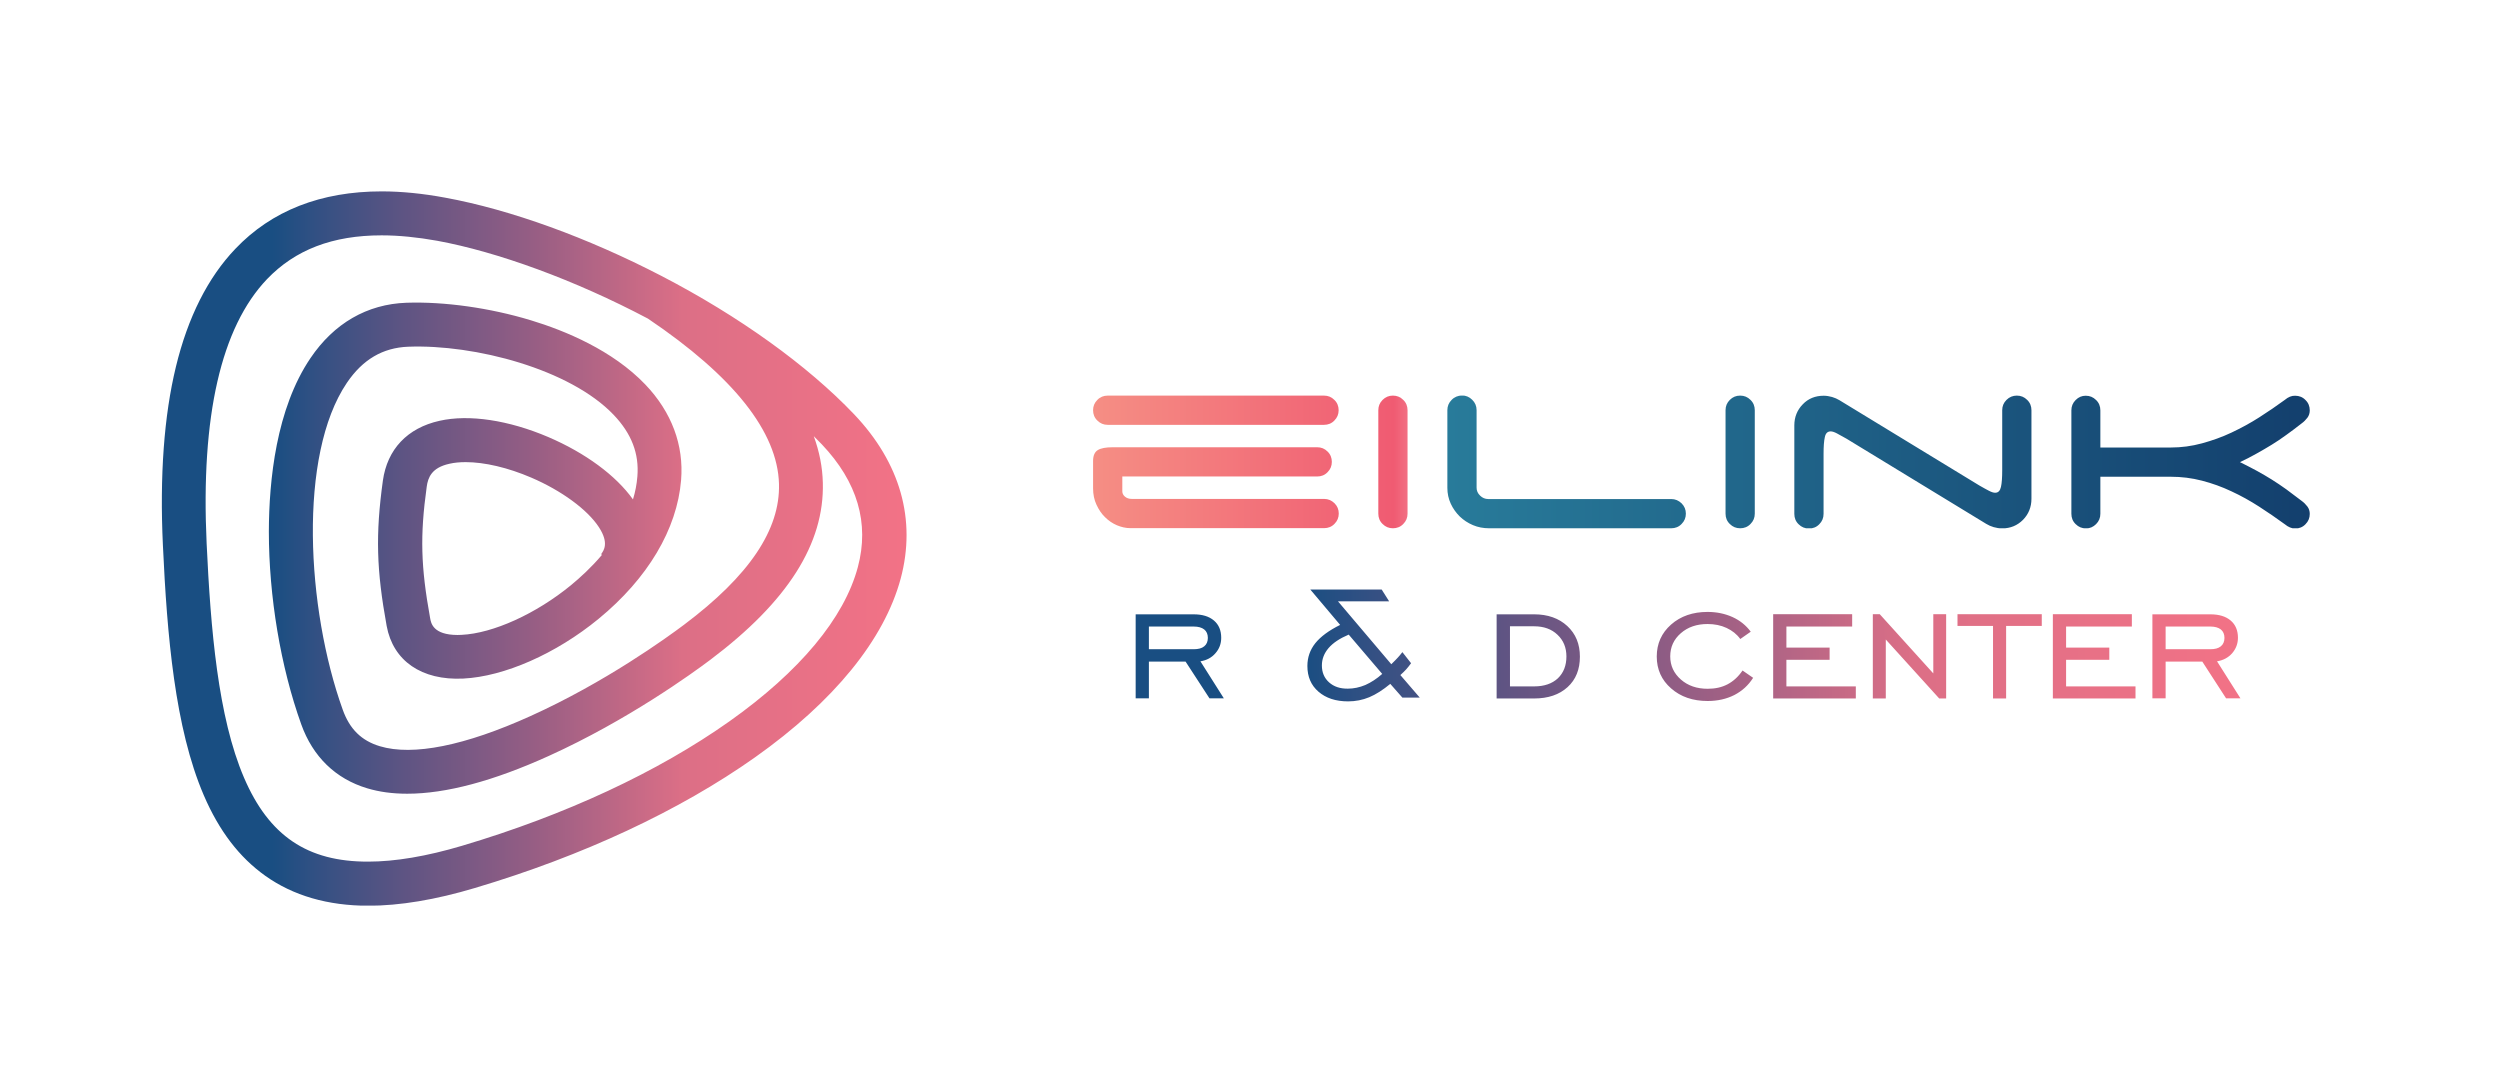 <?xml version="1.0" encoding="utf-8"?>
<!-- Generator: Adobe Illustrator 24.3.0, SVG Export Plug-In . SVG Version: 6.00 Build 0)  -->
<svg version="1.1" id="Layer_1" xmlns="http://www.w3.org/2000/svg" xmlns:xlink="http://www.w3.org/1999/xlink" x="0px" y="0px"
	 viewBox="0 0 198.43 85.04" style="enable-background:new 0 0 198.43 85.04;" xml:space="preserve">
<style type="text/css">
	.st0{clip-path:url(#SVGID_2_);fill:url(#SVGID_3_);}
	.st1{clip-path:url(#SVGID_5_);fill:url(#SVGID_6_);}
	.st2{clip-path:url(#SVGID_8_);fill:url(#SVGID_9_);}
	.st3{clip-path:url(#SVGID_11_);fill:url(#SVGID_12_);}
</style>
<g>
	<defs>
		<path id="SVGID_1_" d="M34.14,49.06c-0.74-4.09-0.81-6.53-0.27-10.43c0.1-0.73,0.39-1.51,1.8-1.82c0.39-0.09,0.82-0.13,1.29-0.13
			c1.49,0,3.35,0.43,5.21,1.23c2.4,1.03,4.46,2.54,5.37,3.94c0.82,1.26,0.38,1.85,0.17,2.14l0.07,0.05
			c-0.85,1.01-1.75,1.82-2.45,2.4c-2.78,2.28-6.19,3.83-8.7,3.95c-0.11,0.01-0.22,0.01-0.32,0.01
			C34.38,50.39,34.21,49.47,34.14,49.06 M19.37,61.73c-2.07-4.82-2.65-11.79-2.97-18.61c-0.47-10.09,1.15-17.14,4.79-20.96
			c2.24-2.34,5.21-3.48,9.1-3.48c1.36,0,2.85,0.15,4.41,0.43c4.78,0.88,10.9,3.1,16.73,6.18c6.79,4.58,10.29,8.99,10.4,13.12
			c0.1,3.63-2.36,7.29-7.54,11.18c-1.36,1.02-6.24,4.56-12.17,7.24c-5.21,2.36-9.35,3.19-11.97,2.4c-1.46-0.44-2.4-1.36-2.95-2.91
			c-2.87-8-3.55-20.19,0.33-25.93c1.26-1.86,2.85-2.79,4.87-2.87c5.29-0.2,12.85,1.78,16.31,5.41c1.42,1.49,2.03,3.08,1.88,4.89
			c-0.05,0.63-0.17,1.24-0.35,1.82c-1.35-1.9-3.78-3.69-6.72-4.95c-3.14-1.34-6.29-1.82-8.63-1.29c-2.56,0.57-4.15,2.26-4.5,4.75
			c-0.59,4.28-0.51,7.08,0.3,11.53c0.51,2.78,2.78,4.34,6.08,4.18c3.25-0.16,7.37-1.97,10.74-4.74c3.9-3.2,6.23-7.11,6.55-11.01
			c0.23-2.78-0.75-5.4-2.84-7.59c-2.6-2.72-6.38-4.28-9.09-5.1c-3.27-0.99-6.87-1.49-9.87-1.39c-3.12,0.11-5.75,1.63-7.62,4.4
			c-2.72,4.02-3.29,9.7-3.3,13.76c0,5.15,0.93,10.73,2.57,15.3c0.92,2.57,2.73,4.33,5.24,5.08c0.96,0.29,2.02,0.43,3.17,0.43
			c3.07,0,6.83-1,11.24-3c6.25-2.83,11.4-6.56,12.82-7.63c6.14-4.62,9.06-9.22,8.93-14.06c-0.03-1.23-0.27-2.46-0.72-3.69
			c0.22,0.22,0.43,0.43,0.64,0.65c2.83,2.98,3.79,6.26,2.86,9.74c-1.08,4.05-4.61,8.29-10.2,12.25c-5.67,4.01-13,7.43-21.21,9.87
			c-2.82,0.84-5.33,1.26-7.46,1.26C24.39,68.4,21.35,66.34,19.37,61.73 M30.3,15.19c-4.83,0-8.74,1.53-11.62,4.56
			c-2.18,2.28-3.77,5.44-4.72,9.37c-0.94,3.88-1.29,8.65-1.03,14.16c0.33,7.15,0.95,14.49,3.24,19.83c1.22,2.84,2.82,4.93,4.88,6.4
			c2.22,1.58,4.97,2.38,8.19,2.38c2.47,0,5.32-0.47,8.46-1.41c8.57-2.55,16.25-6.14,22.23-10.37c6.27-4.44,10.26-9.35,11.56-14.19
			c1.25-4.67-0.03-9.18-3.7-13.04C64.09,29,58.67,25.1,52.5,21.9c-5.89-3.05-11.98-5.26-17.16-6.21
			C33.57,15.36,31.87,15.19,30.3,15.19z"/>
	</defs>
	<clipPath id="SVGID_2_">
		<use xlink:href="#SVGID_1_"  style="overflow:visible;"/>
	</clipPath>
	
		<linearGradient id="SVGID_3_" gradientUnits="userSpaceOnUse" x1="-316.334" y1="346.073" x2="-315.334" y2="346.073" gradientTransform="matrix(59.1 0 0 -59.1 18708.096 20496.357)">
		<stop  offset="0" style="stop-color:#194E82"/>
		<stop  offset="0.15" style="stop-color:#194E82"/>
		<stop  offset="0.209" style="stop-color:#325083"/>
		<stop  offset="0.327" style="stop-color:#5E5483"/>
		<stop  offset="0.49" style="stop-color:#935D84"/>
		<stop  offset="0.692" style="stop-color:#D96E86"/>
		<stop  offset="0.7" style="stop-color:#DC6F86"/>
		<stop  offset="0.996" style="stop-color:#F27286"/>
		<stop  offset="1" style="stop-color:#F27286"/>
	</linearGradient>
	<rect x="12.66" y="15.19" class="st0" width="60.06" height="56.69"/>
</g>
<g>
	<defs>
		<path id="SVGID_4_" d="M88.31,35.5c-0.53,0-0.92,0.07-1.17,0.22c-0.25,0.15-0.38,0.44-0.38,0.87v2.17c0,0.48,0.09,0.92,0.27,1.3
			c0.18,0.39,0.4,0.72,0.68,0.99c0.28,0.28,0.59,0.49,0.94,0.64c0.36,0.15,0.71,0.23,1.07,0.23h15.38c0.32,0,0.6-0.11,0.82-0.34
			c0.23-0.23,0.34-0.5,0.34-0.82c0-0.32-0.11-0.59-0.34-0.82c-0.23-0.22-0.5-0.34-0.82-0.34H89.84c-0.23,0-0.41-0.06-0.55-0.18
			c-0.14-0.12-0.21-0.26-0.21-0.42v-1.18h15.47c0.32,0,0.6-0.11,0.82-0.34c0.23-0.23,0.34-0.5,0.34-0.82s-0.11-0.6-0.34-0.82
			c-0.23-0.23-0.5-0.34-0.82-0.34H88.31z M87.92,31.4c-0.32,0-0.6,0.11-0.82,0.34c-0.23,0.23-0.34,0.5-0.34,0.82s0.11,0.6,0.34,0.82
			c0.23,0.23,0.5,0.34,0.82,0.34h17.17c0.32,0,0.6-0.11,0.82-0.34c0.23-0.23,0.34-0.5,0.34-0.82s-0.11-0.6-0.34-0.82
			c-0.23-0.23-0.5-0.34-0.82-0.34H87.92z M109.74,31.74c-0.23,0.23-0.34,0.5-0.34,0.82v8.21c0,0.32,0.11,0.6,0.34,0.82
			c0.23,0.23,0.5,0.34,0.82,0.34c0.32,0,0.6-0.11,0.82-0.34c0.23-0.23,0.34-0.5,0.34-0.82v-8.21c0-0.32-0.11-0.6-0.34-0.82
			c-0.23-0.23-0.5-0.34-0.82-0.34C110.24,31.4,109.97,31.51,109.74,31.74"/>
	</defs>
	<clipPath id="SVGID_5_">
		<use xlink:href="#SVGID_4_"  style="overflow:visible;"/>
	</clipPath>
	
		<linearGradient id="SVGID_6_" gradientUnits="userSpaceOnUse" x1="-308.589" y1="352.031" x2="-307.589" y2="352.031" gradientTransform="matrix(24.967 0 0 -24.967 7791.406 8825.928)">
		<stop  offset="0" style="stop-color:#F58E84"/>
		<stop  offset="0.95" style="stop-color:#F05B72"/>
		<stop  offset="1" style="stop-color:#F27286"/>
	</linearGradient>
	<rect x="86.76" y="31.4" class="st1" width="24.97" height="10.53"/>
</g>
<g>
	<defs>
		<path id="SVGID_7_" d="M115.22,31.74c-0.23,0.23-0.34,0.5-0.34,0.82v6.16c0,0.45,0.09,0.87,0.27,1.26
			c0.18,0.39,0.42,0.72,0.71,1.01c0.3,0.29,0.65,0.52,1.05,0.69c0.4,0.17,0.83,0.25,1.28,0.25h14.46c0.32,0,0.6-0.11,0.82-0.34
			c0.23-0.23,0.34-0.5,0.34-0.82c0-0.32-0.11-0.59-0.34-0.82c-0.23-0.22-0.5-0.34-0.82-0.34h-14.53c-0.24,0-0.46-0.09-0.64-0.27
			c-0.19-0.18-0.28-0.39-0.28-0.63v-6.16c0-0.32-0.12-0.6-0.35-0.82c-0.23-0.23-0.5-0.34-0.81-0.34
			C115.72,31.4,115.44,31.51,115.22,31.74 M137.3,31.74c-0.23,0.23-0.34,0.5-0.34,0.82v8.21c0,0.32,0.11,0.6,0.34,0.82
			c0.23,0.23,0.5,0.34,0.82,0.34c0.32,0,0.6-0.11,0.82-0.34c0.23-0.23,0.34-0.5,0.34-0.82v-8.21c0-0.32-0.11-0.6-0.34-0.82
			c-0.23-0.23-0.5-0.34-0.82-0.34C137.8,31.4,137.53,31.51,137.3,31.74 M159.26,31.74c-0.23,0.23-0.34,0.5-0.34,0.82v4.76
			c0,0.58-0.03,1.02-0.1,1.33c-0.07,0.31-0.22,0.46-0.46,0.46c-0.13,0-0.29-0.05-0.5-0.16c-0.2-0.1-0.46-0.25-0.76-0.42l-11.09-6.76
			c-0.18-0.11-0.38-0.2-0.59-0.26c-0.22-0.06-0.44-0.1-0.67-0.1c-0.66,0-1.22,0.22-1.66,0.68c-0.44,0.45-0.67,1.01-0.67,1.67v7.03
			c0,0.32,0.11,0.6,0.34,0.82c0.23,0.23,0.5,0.34,0.82,0.34s0.6-0.11,0.82-0.34c0.23-0.23,0.34-0.5,0.34-0.82v-4.76
			c0-0.58,0.03-1.02,0.1-1.33c0.06-0.31,0.22-0.46,0.46-0.46c0.13,0,0.29,0.05,0.5,0.16c0.2,0.11,0.46,0.25,0.76,0.42l11.09,6.76
			c0.18,0.11,0.38,0.2,0.59,0.26c0.22,0.06,0.44,0.1,0.67,0.1c0.66,0,1.21-0.23,1.66-0.68c0.44-0.45,0.67-1.01,0.67-1.67v-7.03
			c0-0.32-0.11-0.6-0.34-0.82c-0.23-0.23-0.5-0.34-0.82-0.34C159.77,31.4,159.49,31.51,159.26,31.74 M181.35,31.74
			c-0.64,0.47-1.32,0.93-2.02,1.38c-0.7,0.45-1.44,0.85-2.2,1.21s-1.55,0.64-2.36,0.86c-0.81,0.22-1.63,0.33-2.47,0.33h-5.59v-2.95
			c0-0.32-0.11-0.6-0.34-0.82c-0.23-0.23-0.5-0.34-0.82-0.34c-0.31,0-0.57,0.11-0.8,0.34c-0.23,0.23-0.34,0.5-0.34,0.82v8.21
			c0,0.32,0.11,0.6,0.34,0.82c0.23,0.23,0.5,0.34,0.82,0.34c0.31,0,0.57-0.11,0.8-0.34c0.23-0.23,0.34-0.5,0.34-0.82v-2.94h5.59
			c0.84,0,1.66,0.1,2.47,0.31c0.81,0.21,1.59,0.49,2.35,0.85c0.76,0.35,1.49,0.76,2.19,1.21c0.7,0.45,1.38,0.92,2.04,1.4
			c0.28,0.23,0.55,0.34,0.82,0.34c0.32,0,0.6-0.11,0.82-0.34c0.23-0.23,0.34-0.5,0.34-0.82c0-0.22-0.06-0.42-0.19-0.59
			c-0.13-0.17-0.28-0.32-0.46-0.45c-0.42-0.32-0.82-0.62-1.21-0.91c-0.39-0.28-0.78-0.54-1.16-0.78c-0.39-0.24-0.79-0.48-1.2-0.7
			c-0.41-0.22-0.85-0.45-1.32-0.68c0.47-0.22,0.91-0.45,1.32-0.68c0.41-0.23,0.81-0.46,1.2-0.7c0.39-0.24,0.78-0.5,1.16-0.78
			c0.39-0.28,0.79-0.58,1.21-0.91c0.18-0.13,0.33-0.28,0.46-0.45c0.13-0.17,0.19-0.37,0.19-0.59c0-0.32-0.11-0.6-0.34-0.82
			c-0.22-0.23-0.5-0.34-0.82-0.34C181.9,31.4,181.62,31.51,181.35,31.74"/>
	</defs>
	<clipPath id="SVGID_8_">
		<use xlink:href="#SVGID_7_"  style="overflow:visible;"/>
	</clipPath>
	
		<linearGradient id="SVGID_9_" gradientUnits="userSpaceOnUse" x1="-317.109" y1="345.048" x2="-316.109" y2="345.048" gradientTransform="matrix(68.46 0 0 -68.46 21824.207 23658.69)">
		<stop  offset="0" style="stop-color:#287B9A"/>
		<stop  offset="1" style="stop-color:#133F6D"/>
	</linearGradient>
	<rect x="114.88" y="31.4" class="st2" width="68.46" height="10.53"/>
</g>
<g>
	<defs>
		<path id="SVGID_10_" d="M91.19,49.73h3.56c0.36,0,0.64,0.08,0.83,0.23c0.19,0.15,0.29,0.38,0.29,0.67s-0.1,0.52-0.29,0.67
			c-0.19,0.16-0.47,0.23-0.83,0.23h-3.56V49.73z M90.14,48.76v6.67h1.05v-2.92h2.91l1.9,2.92h1.14l-1.86-2.94
			c0.49-0.08,0.89-0.29,1.19-0.64c0.31-0.35,0.46-0.76,0.46-1.23c0-0.58-0.19-1.04-0.58-1.37c-0.39-0.33-0.92-0.49-1.61-0.49H90.14z
			 M171.89,49.73h3.55c0.36,0,0.64,0.08,0.83,0.23c0.19,0.15,0.29,0.38,0.29,0.67s-0.1,0.52-0.29,0.67
			c-0.19,0.16-0.47,0.23-0.83,0.23h-3.55V49.73z M170.84,48.76v6.67h1.05v-2.92h2.91l1.89,2.92h1.14l-1.86-2.94
			c0.49-0.08,0.89-0.29,1.2-0.64c0.3-0.35,0.46-0.76,0.46-1.23c0-0.58-0.19-1.04-0.58-1.37c-0.39-0.33-0.92-0.49-1.61-0.49H170.84z
			 M119.84,49.71h1.93c0.76,0,1.38,0.22,1.85,0.67c0.47,0.44,0.71,1.02,0.71,1.72c0,0.73-0.23,1.31-0.68,1.74
			c-0.45,0.42-1.08,0.64-1.87,0.64h-1.93V49.71z M118.79,48.75v6.69h2.97c1.12,0,2-0.3,2.66-0.9c0.66-0.6,0.98-1.41,0.98-2.42
			c0-1-0.33-1.81-1-2.43c-0.67-0.62-1.55-0.93-2.64-0.93H118.79z M140.74,48.75v6.69h6.56v-0.96h-5.51v-2.11h3.43V51.4h-3.43v-1.67
			h5.22v-0.98H140.74z M153.45,48.75v4.7l-4.25-4.7h-0.55v6.69h1.03v-4.68l4.24,4.68h0.55v-6.69H153.45z M155.37,48.75v0.93h2.82
			v5.76h1.04v-5.76h2.83v-0.93H155.37z M162.94,48.75v6.69h6.56v-0.96h-5.51v-2.11h3.43V51.4h-3.43v-1.67h5.22v-0.98H162.94z
			 M132.64,49.57c-0.76,0.67-1.14,1.52-1.14,2.54c0,1.02,0.38,1.87,1.14,2.53c0.76,0.67,1.73,1,2.9,1c0.79,0,1.49-0.16,2.11-0.47
			c0.62-0.32,1.12-0.77,1.5-1.37l-0.84-0.58c-0.34,0.5-0.74,0.86-1.2,1.1c-0.46,0.24-0.98,0.35-1.57,0.35
			c-0.85,0-1.56-0.24-2.12-0.73c-0.56-0.49-0.85-1.1-0.85-1.84c0-0.74,0.28-1.35,0.84-1.84c0.56-0.49,1.27-0.73,2.12-0.73
			c0.55,0,1.06,0.1,1.51,0.31c0.45,0.21,0.82,0.5,1.09,0.88l0.83-0.58c-0.37-0.5-0.85-0.89-1.44-1.16c-0.6-0.27-1.26-0.41-1.99-0.41
			C134.37,48.57,133.4,48.9,132.64,49.57 M105.49,54.16c-0.38-0.34-0.57-0.79-0.57-1.34c0-0.51,0.18-0.97,0.53-1.38
			c0.35-0.41,0.89-0.77,1.6-1.07l2.66,3.12c-0.44,0.39-0.89,0.68-1.34,0.88c-0.46,0.19-0.92,0.29-1.38,0.29
			C106.37,54.67,105.87,54.5,105.49,54.16 M104,46.79l2.37,2.81c-0.89,0.44-1.54,0.92-1.97,1.45c-0.42,0.53-0.63,1.13-0.63,1.81
			c0,0.85,0.29,1.53,0.88,2.04c0.59,0.51,1.37,0.77,2.35,0.77c0.59,0,1.15-0.11,1.68-0.33c0.53-0.22,1.09-0.58,1.67-1.06l0.96,1.09
			h1.38l-1.54-1.79c0.17-0.15,0.32-0.3,0.46-0.45c0.14-0.16,0.27-0.32,0.39-0.49l-0.69-0.88c-0.11,0.14-0.22,0.28-0.35,0.42
			c-0.13,0.14-0.3,0.32-0.53,0.54l-4.23-4.99h4.06l-0.6-0.95H104z"/>
	</defs>
	<clipPath id="SVGID_11_">
		<use xlink:href="#SVGID_10_"  style="overflow:visible;"/>
	</clipPath>
	
		<linearGradient id="SVGID_12_" gradientUnits="userSpaceOnUse" x1="-318.182" y1="344.159" x2="-317.182" y2="344.159" gradientTransform="matrix(87.693 0 0 -87.693 27992.58 30231.738)">
		<stop  offset="0" style="stop-color:#194E82"/>
		<stop  offset="0.15" style="stop-color:#194E82"/>
		<stop  offset="0.209" style="stop-color:#325083"/>
		<stop  offset="0.327" style="stop-color:#5E5483"/>
		<stop  offset="0.49" style="stop-color:#935D84"/>
		<stop  offset="0.692" style="stop-color:#D96E86"/>
		<stop  offset="0.7" style="stop-color:#DC6F86"/>
		<stop  offset="0.996" style="stop-color:#F27286"/>
		<stop  offset="1" style="stop-color:#F27286"/>
	</linearGradient>
	<rect x="90.14" y="46.79" class="st3" width="87.69" height="8.89"/>
</g>
</svg>
